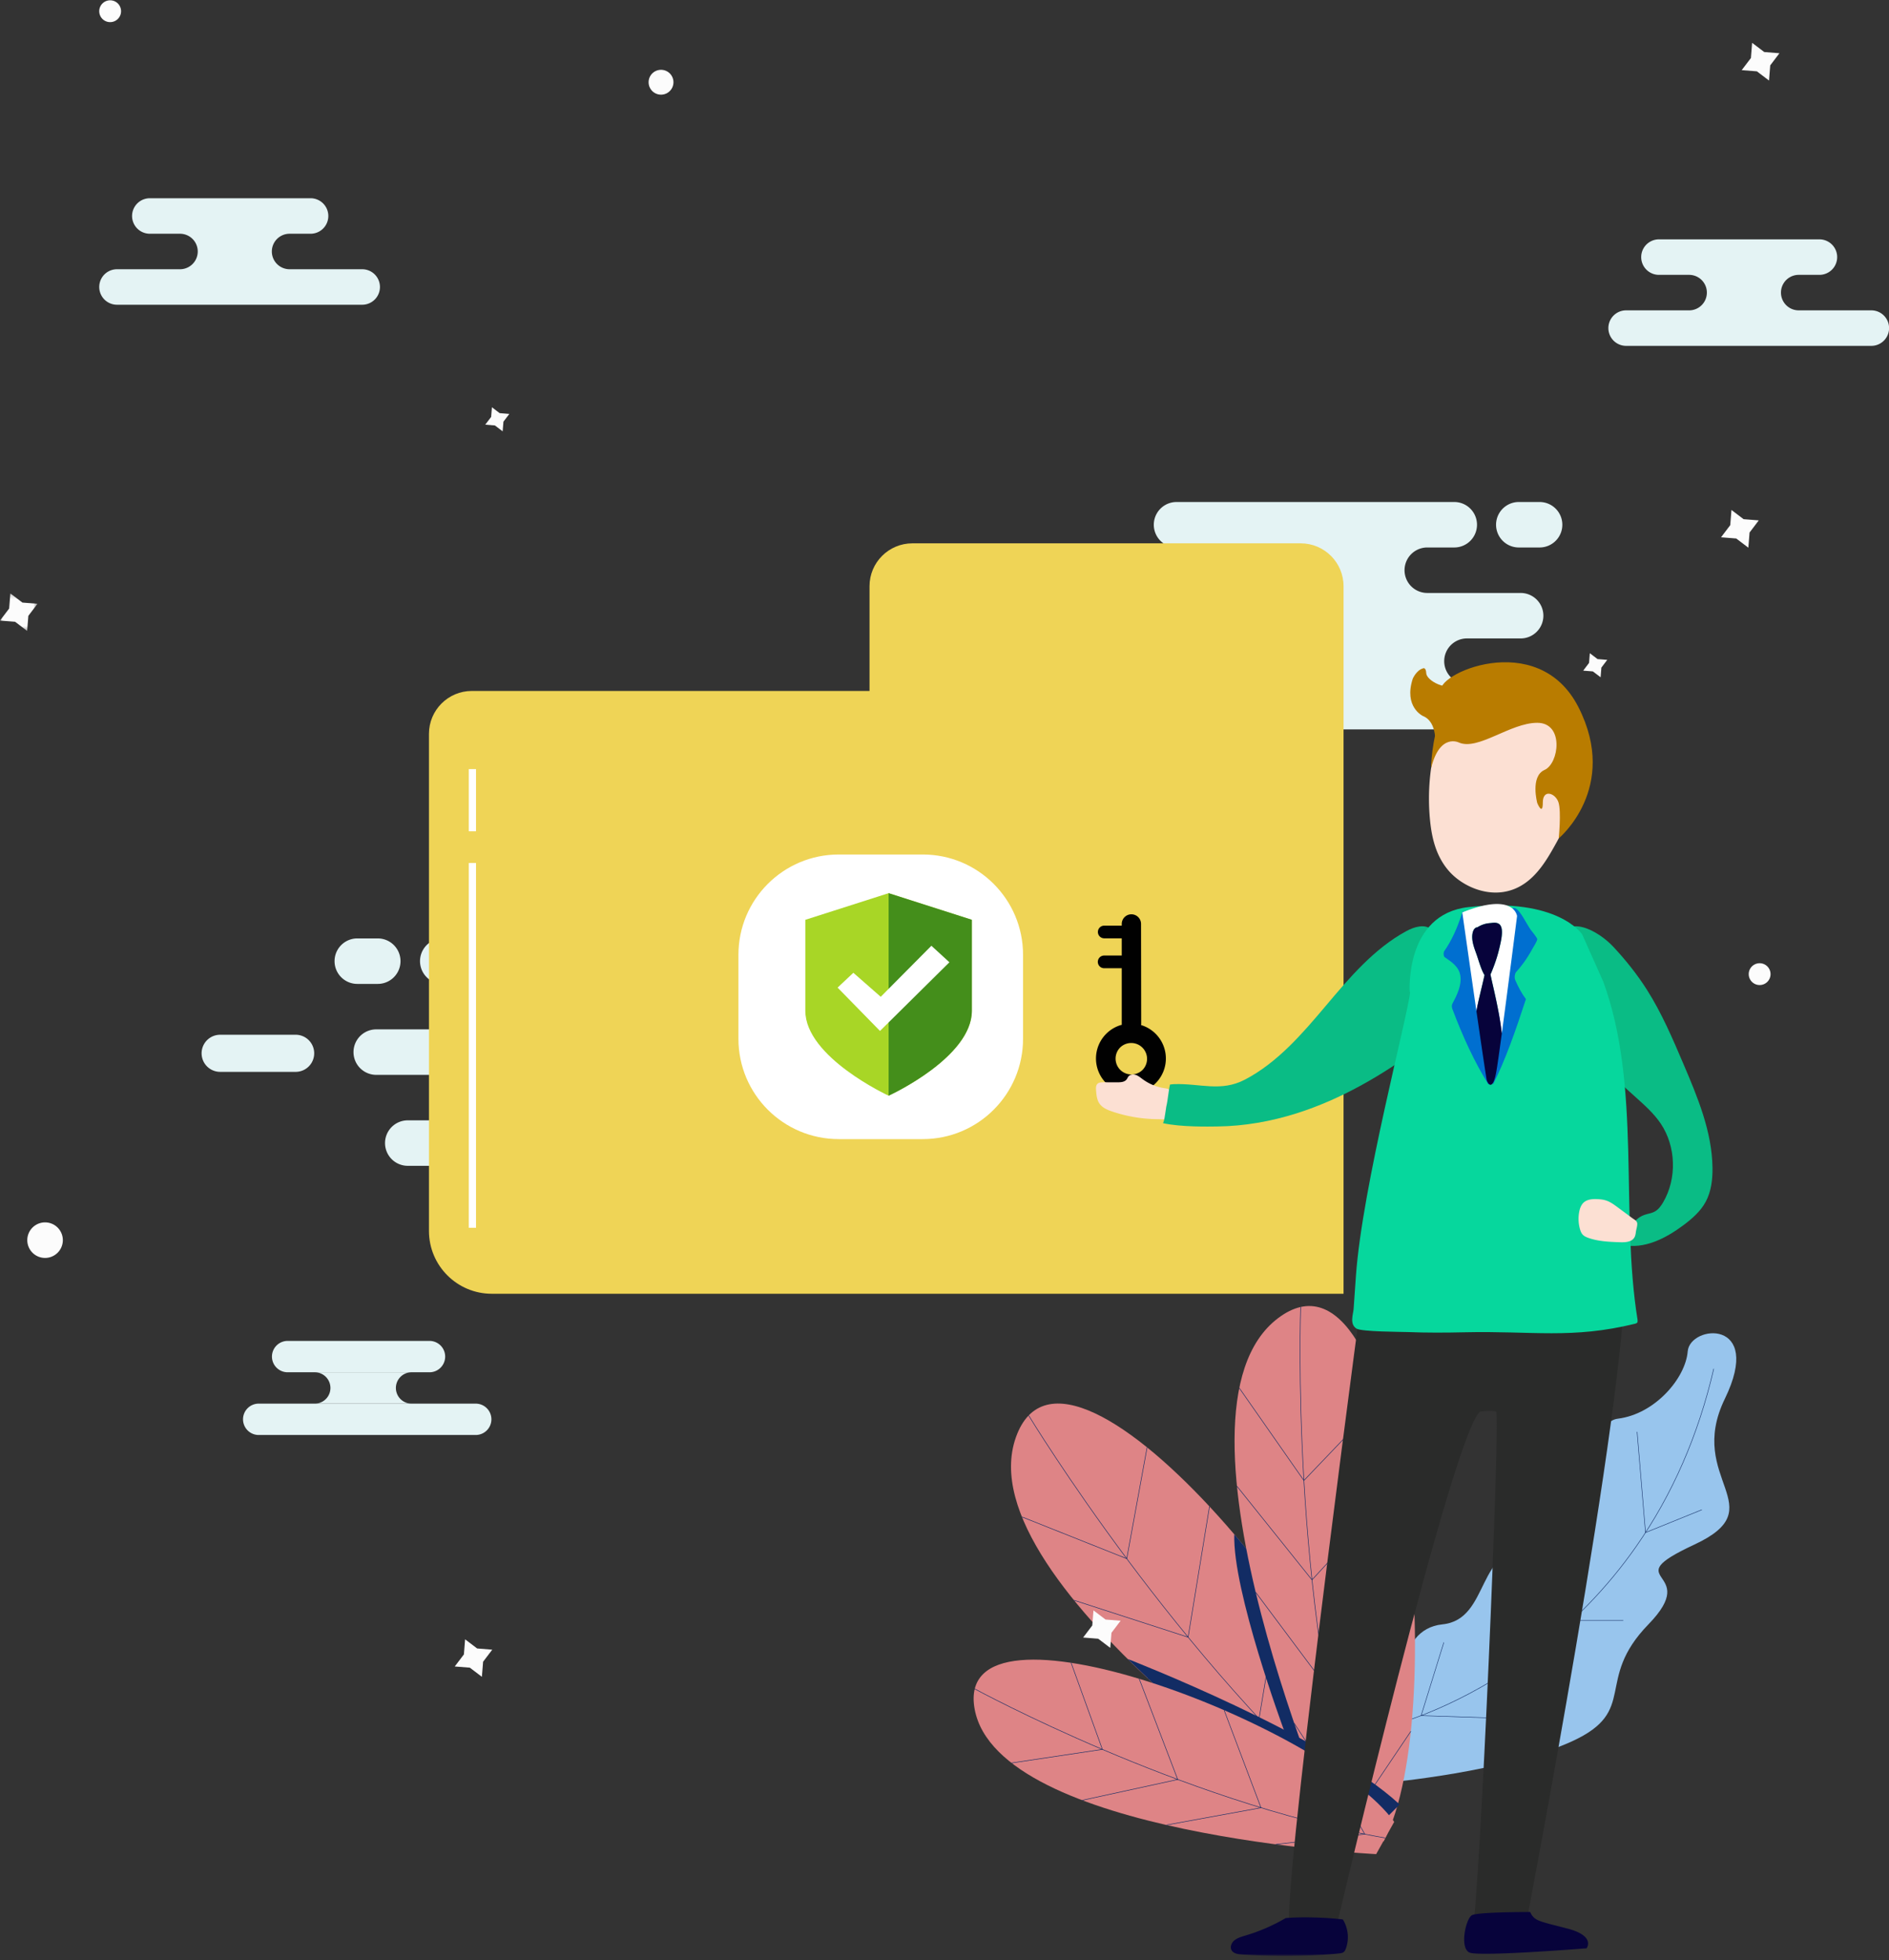 <svg width="424" height="440" xmlns="http://www.w3.org/2000/svg" xmlns:xlink="http://www.w3.org/1999/xlink"><rect width="100%" height="100%" fill="#333333" stroke="none"/><defs><path id="a" d="M0 .178h8.417v8.417H0z"/><path id="c" d="M0 439.022h424.019V0H0z"/></defs><g fill="none" fill-rule="evenodd"><path d="M314.645 381.932s-1.825-16.207 9.119-17.328c10.944-1.121 7.274-18.085 20.626-17.2 13.353.886 10.412-27.942 18.744-28.966 8.33-1.024 15.193-9.084 15.683-15.102.49-6.016 17.153-7.486 8.332 10.648-8.822 18.133 11.27 24.286-6.861 32.726-18.134 8.442 1.96 5.302-10.292 17.899-12.253 12.597-2.09 19.346-17.122 26.237-15.034 6.89-41.307 9.245-41.307 9.245l3.078-18.16z" fill="#98C5ED"/><path fill="#122C64" d="M346.515 386.044l-27.604-.9.02-.066 5.097-16.439.1.031-5.076 16.374 27.466.895z"/><path d="M313.827 386.884l-.026-.103c.14-.036 14.13-3.769 29.776-15.397 9.188-6.829 17.141-15.005 23.636-24.3 8.12-11.618 13.971-25.028 17.395-39.858l.104.024c-3.428 14.844-9.286 28.267-17.414 39.898-6.503 9.303-14.463 17.487-23.66 24.323-15.663 11.64-29.67 15.377-29.81 15.413" fill="#122C64"/><path fill="#122C64" d="M369.304 344.077l-1.9-22.69.104-.009 1.889 22.548 12.577-5.097.039.1zM364.368 363.805h-11.617l.01-.061 3.193-20.371.103.017-3.183 20.31h11.494z"/><g fill="#E4F3F4"><path d="M96.486 308.02H64.665a3.52 3.52 0 1 1 0-7.037h31.82a3.52 3.52 0 0 1 0 7.038M106.779 322.098H58.153a3.52 3.52 0 1 1 0-7.038h48.626a3.519 3.519 0 1 1 0 7.038"/><path d="M88.86 311.541a3.52 3.52 0 0 1 3.52-3.52H70.648a3.52 3.52 0 0 1 0 7.04H92.38a3.52 3.52 0 0 1-3.52-3.52"/></g><g fill="#E4F3F4"><path d="M170.337 251.472h11.229a5.104 5.104 0 0 1 0 10.207h-11.23a5.103 5.103 0 1 1 0-10.207M80.199 210.639h4.593a5.104 5.104 0 0 1 0 10.209h-4.593a5.105 5.105 0 0 1 0-10.21M84.452 231.054h20.883a5.103 5.103 0 1 0 0-10.206h-5.954a5.105 5.105 0 0 1 0-10.21h62.236a5.104 5.104 0 0 1 0 10.21h-8.676a5.104 5.104 0 1 0 0 10.206h18.12a5.104 5.104 0 0 1 0 10.209h-18.12a5.103 5.103 0 1 0 0 10.207l-.02.002h4.733a5.104 5.104 0 0 1 0 10.207H91.597a5.104 5.104 0 1 1 0-10.207h4.773l-.009-.002a5.103 5.103 0 0 0 5.103-5.103 5.102 5.102 0 0 0-5.103-5.104H84.452a5.104 5.104 0 1 1 0-10.21M66.47 240.59H49.416a4.164 4.164 0 0 1 0-8.329H66.47a4.166 4.166 0 0 1 0 8.329"/></g><path d="M420.034 69.662h-16.299a3.984 3.984 0 1 1 0-7.968h4.648a3.983 3.983 0 1 0 0-7.967h-36.02a3.983 3.983 0 0 0 0 7.967h6.773a3.984 3.984 0 0 1 0 7.968h-14.142a3.983 3.983 0 1 0 0 7.967h55.04a3.983 3.983 0 1 0 0-7.967M81.3 60.434H65a3.983 3.983 0 0 1-3.983-3.984A3.983 3.983 0 0 1 65 52.466h4.647a3.984 3.984 0 1 0 0-7.967H33.629a3.983 3.983 0 1 0 0 7.967h6.772a3.984 3.984 0 1 1 0 7.968H26.259a3.983 3.983 0 1 0 0 7.967H81.3a3.983 3.983 0 0 0 0-7.967" fill="#E4F3F4"/><g fill="#E4F3F4"><path d="M255.363 153.512h-11.229a5.104 5.104 0 0 0-5.102 5.104 5.104 5.104 0 0 0 5.102 5.105h11.23a5.105 5.105 0 0 0 0-10.21M345.501 112.68h-4.594a5.103 5.103 0 1 0 0 10.208h4.594a5.104 5.104 0 1 0 0-10.207M341.247 133.097h-20.883a5.104 5.104 0 0 1 0-10.21h5.955a5.104 5.104 0 1 0 0-10.206h-62.237a5.103 5.103 0 1 0 0 10.207h8.678a5.104 5.104 0 0 1 5.102 5.105 5.104 5.104 0 0 1-5.102 5.104h-18.12a5.103 5.103 0 1 0 0 10.207h18.12a5.103 5.103 0 0 1 5.102 5.104 5.103 5.103 0 0 1-5.102 5.104h.018-4.732a5.105 5.105 0 1 0 0 10.209h66.055a5.105 5.105 0 1 0 0-10.21h-4.773.011a5.104 5.104 0 1 1 0-10.207h11.908a5.104 5.104 0 1 0 0-10.207"/></g><path d="M303.596 412.83s-87.42-56.997-75.56-90.243c11.86-33.246 81.206 52.206 84.343 85.055l-8.783 5.187z" fill="#DE8486"/><path d="M307.962 410.274c-22.24-18.711-42.024-42.873-54.705-59.848-13.738-18.39-22.33-32.54-22.415-32.68l.101-.061c.085.14 8.674 14.285 22.41 32.672 12.676 16.969 32.454 41.123 54.684 59.827l-.075.09z" fill="#122C64"/><path fill="#122C64" d="M252.952 349.938l-.067-.026-23.512-9.368.043-.11 23.445 9.342 4.556-24.904.116.02zM266.728 367.568l-.065-.021-25.62-8.301.038-.113 25.553 8.28 4.787-29.276.117.019zM282.648 385.865l-.067-.024-24.935-9.02.04-.112 24.868 8.996 4.748-28.296.117.02zM303.719 406.574l-.081-.036-22.614-9.914.047-.109 22.532 9.88.239-22.715h.118z"/><path d="M288.154 388.234s-11.536-31.204-11.106-43.836l4.334 5.146 12.85 40.314.316 2.624-4.45-1.062-1.945-3.186z" fill="#122C64"/><path d="M300.4 412.787s-41.698-95.665-13.518-116.919c28.182-21.254 39.143 88.248 23.706 117.415l-10.188-.496z" fill="#DE8486"/><path d="M305.451 413.053c-8.293-27.855-11.539-58.915-12.803-80.065-1.368-22.915-.766-39.457-.76-39.622l.118.004c-.007.165-.608 16.703.76 39.612 1.263 21.144 4.508 52.192 12.798 80.037l-.113.034z" fill="#122C64"/><path fill="#122C64" d="M292.663 332.412l-.042-.06-14.493-20.749.097-.067 14.452 20.69 17.495-18.3.085.082zM294.48 354.711l-.042-.054-16.84-21.015.094-.075 16.795 20.963 20.092-21.824.087.08zM297.72 378.747l-.042-.057-15.872-21.24.096-.072 15.829 21.184 19.519-21.027.087.08zM303.94 407.63l-.048-.074-13.441-20.714.099-.065 13.393 20.64 12.686-18.845.097.066z"/><path d="M253.1 372.365s44.468 17.25 61.06 32.666l-3.666 3.706-56.184-31.314 4.447.361-5.656-5.419z" fill="#122C64"/><path d="M308.889 416.182s-84.828-4.258-90.112-32.496c-5.284-28.238 78.497 3.434 94.164 25.249l-4.052 7.247z" fill="#DE8486"/><path d="M310.91 412.607c-23.308-4.045-47.12-12.93-62.995-19.67-17.197-7.302-29.037-13.731-29.154-13.796l.056-.103c.117.064 11.953 6.49 29.146 13.792 15.867 6.737 39.672 15.618 62.968 19.66l-.02.117z" fill="#122C64"/><path fill="#122C64" d="M227.076 395.776l-.018-.117 20.302-3.036-6.997-19.368.11-.04 7.046 19.502-.07.012zM242.947 404.144l-.024-.115 21.349-4.646-8.625-22.537.11-.042 8.675 22.665-.067.015zM261.824 409.7l-.022-.116 21.161-3.862-8.252-21.832.11-.042 8.302 21.964-.07.013zM286.377 414.046l-.014-.117 19.876-2.284-9.13-16.057.101-.058 9.221 16.211z"/><path fill="#FCFCFC" d="M360.757 148.114l-1.317 1.736-.173 2.173-1.737-1.318-2.172-.172 1.317-1.737.173-2.173 1.736 1.317zM394.768 116.806l-2.065 2.722-.272 3.407-2.723-2.066-3.407-.27 2.067-2.724.27-3.407 2.724 2.067zM399.407 11.951l-2.065 2.722-.272 3.407-2.723-2.067-3.407-.27 2.067-2.723.27-3.407 2.724 2.067zM335.703 291.942l-1.317 1.736-.173 2.174-1.737-1.318-2.172-.173 1.317-1.737.173-2.173 1.736 1.317zM114.322 92.912l-1.321 1.733-.179 2.173-1.732-1.32-2.173-.179 1.322-1.734.177-2.173 1.734 1.321z"/><g transform="translate(0 133.022)"><mask id="b" fill="#fff"><use xlink:href="#a"/></mask><path fill="#FCFCFC" mask="url(#b)" d="M8.417 2.502L6.363 5.207l-.27 3.388L3.388 6.54 0 6.273l2.055-2.708.268-3.387 2.706 2.054z"/></g><path fill="#FCFCFC" d="M251.531 363.792l-2.054 2.705-.269 3.388-2.707-2.055-3.386-.268 2.054-2.707.268-3.388 2.707 2.055zM110.487 370.288l-2.053 2.704-.27 3.388-2.707-2.055-3.386-.267 2.055-2.708.268-3.388 2.706 2.055zM14.103 278.277a3.99 3.99 0 1 1-7.978 0 3.99 3.99 0 0 1 7.978 0M397.412 218.654a2.448 2.448 0 1 1-4.896.001 2.448 2.448 0 0 1 4.896-.001M27.173 2.448a2.45 2.45 0 1 1-4.898 0 2.45 2.45 0 0 1 4.898 0M151.162 18.46a2.788 2.788 0 1 1-5.576 0 2.788 2.788 0 0 1 5.576 0"/><path d="M105.908 155.092h89.262v-23.511c0-5.315 4.309-9.624 9.624-9.624h87.15c5.315 0 9.624 4.309 9.624 9.624v158.816H110.383c-7.787 0-14.1-6.312-14.1-14.099V164.716c0-5.315 4.31-9.624 9.625-9.624" fill="#EFD456"/><path d="M207.116 255.684H188.26c-12.434 0-22.513-10.08-22.513-22.513v-18.857c0-12.434 10.08-22.513 22.513-22.513h18.857c12.434 0 22.514 10.079 22.514 22.513v18.857c0 12.434-10.08 22.513-22.514 22.513" fill="#FFF"/><path d="M208.288 217.88c0-6.04-4.897-10.938-10.938-10.938-6.04 0-10.936 4.897-10.936 10.938 0 4.521 2.745 8.402 6.66 10.067l-4.19 9.686h17.838l-4.227-10.103a10.932 10.932 0 0 0 5.793-9.65" fill="#021550"/><mask id="d" fill="#fff"><use xlink:href="#c"/></mask><path fill="#FFF" mask="url(#d)" d="M105.222 275.585h1.624v-81.874h-1.624zM105.222 186.59h1.624v-13.958h-1.624z"/><path d="M251.395 235.154a3.554 3.554 0 1 1 5.028 5.028 3.556 3.556 0 0 1-5.028-5.028m7.997 7.984a7.843 7.843 0 0 0-3.27-13.052c.018-.118.03-.237.03-.358l-.035-22.386a2.167 2.167 0 0 0-4.333.004v.424H247.8a1.424 1.424 0 0 0 0 2.846h3.983v3.864H247.8a1.424 1.424 0 0 0 0 2.847h3.983v12.41c0 .096.007.19.019.284a7.843 7.843 0 0 0-3.504 13.118 7.843 7.843 0 0 0 11.093 0" fill="#010101" mask="url(#d)"/><path d="M218.139 206.463v20.416c0 5.836-5.738 11.06-10.86 14.557-4.031 2.756-7.675 4.437-7.823 4.501h-.005s-18.691-8.62-18.691-19.058v-20.416l18.696-5.98 18.683 5.98z" fill="#A8D626" mask="url(#d)"/><path d="M199.454 200.482v45.456c.328-.137 18.687-8.624 18.687-19.06v-20.416l-18.687-5.98z" fill="#448E1B" mask="url(#d)"/><path fill="#FFF" mask="url(#d)" d="M188.004 221.679l9.517 9.727 15.58-15.413-4.043-3.706-11.37 11.455-6.147-5.39z"/><path d="M306.631 283.642s-17.268 128.319-17.329 147.354l10.891.534s25.622-108.946 31.972-114.65c0 0 2.627-.436 3.643 0 1.014.439-3.65 109.798-5.343 116.86l11.551.92s23.636-123.102 22.73-150.247c0 0-4.834-13.634-25.042-12.406-20.208 1.228-31.043-1.907-33.073 11.635" fill="#2A2B2A" mask="url(#d)"/><path d="M301.42 430.847c-3.47-.46-9.346-.634-12.834-.317a40.895 40.895 0 0 1-8.965 3.9c-.916.274-1.879.537-2.584 1.135-.704.598-1.048 1.653-.48 2.36.496.62 1.443.739 2.285.797 6.44.44 15.271.426 21.686-.248.385-.041.794-.093 1.086-.323.234-.185.357-.456.456-.723.804-2.147.562-4.598-.65-6.581M343.457 429.173s-11.646-.031-13.055.709c-1.408.74-2.85 7.435-.543 8.394 2.308.959 26.254-.957 26.254-.957s2.142-2.753-4.282-4.43c-6.424-1.677-7.428-1.669-8.374-3.716" fill="#07033B" mask="url(#d)"/><path d="M362.099 212.491c2.788 2.987 5.358 6.198 7.562 9.665 3.316 5.22 5.767 10.96 8.202 16.67 3.176 7.45 6.41 15.154 6.519 23.29.035 2.632-.285 5.346-1.53 7.646-1.167 2.16-3.061 3.797-5.004 5.25-3.978 2.971-8.843 5.467-13.65 4.411.946-2.703 2.183-5.719 4.808-6.694.79-.295 1.659-.373 2.404-.778.835-.454 1.424-1.27 1.91-2.105 3.109-5.332 2.883-12.527-.555-17.64-1.507-2.24-3.53-4.052-5.526-5.843-5.226-4.69-10.5-9.515-14.124-15.598-3.243-5.438-5.44-12.847-3.611-19.202 1.985-6.894 9.374-2.522 12.595.928" fill="#0ABC85" mask="url(#d)"/><path d="M249.585 249.474c-1.07-.366-2.194-.843-2.837-1.817-.559-.85-.656-1.928-.729-2.953-.034-.465-.05-.982.233-1.34.324-.407.901-.438 1.41-.437l3.16.009c.751.002 1.614-.05 2.072-.671.146-.2.235-.44.388-.633.384-.482 1.092-.55 1.664-.35.574.2 1.055.61 1.551.972a11.052 11.052 0 0 0 4.772 1.99c.383.059.78.102 1.124.293.493.275.802.816.996 1.366.487 1.38.39 3.27-.45 4.485-.76 1.102-1.85.832-3.049.822a32.679 32.679 0 0 1-10.305-1.736" fill="#FCE0D3" mask="url(#d)"/><path d="M323.455 224.43l-.907-12.103c-.1-1.316-.26-2.765-1.23-3.66-1.486-1.366-3.875-.635-5.648.328-7.259 3.943-12.736 10.428-18.059 16.743-5.323 6.315-10.86 12.764-18.178 16.595-5.406 2.828-10.076.819-15.867 1.013-.27.01-.599.042-.962.096-.014.076-.01.145-.032.223-.26.994-.5 3.662-.78 4.652-.087.547-.153 1.097-.25 1.643-.115.649-.187 1.506-.489 2.15 4.132.905 10.212.763 12.183.74 6.04-.068 12.055-1.134 17.807-2.955 10.03-3.175 19.24-8.566 27.693-14.827 1.623-1.202 3.282-2.511 4.127-4.345.893-1.936.752-4.168.592-6.293" fill="#0ABC85" mask="url(#d)"/><path d="M327.654 158.983c-4.156 3.51-5.74 8.535-6.433 13.428a49.14 49.14 0 0 0-.238 11.709c.383 3.876 1.293 7.88 4.04 11.162 2.745 3.28 7.721 5.66 12.42 4.932 5.365-.83 8.482-5.117 10.772-9.065 3.314-5.72 6.3-11.812 5.995-18.228-.29-6.077-4.166-10.91-9.386-15.238-4.898-4.06-12.906-2.3-17.17 1.3" fill="#FCE0D3" mask="url(#d)"/><path d="M367.549 296.473c.011-.048.033-.091.023-.147-3.961-24.52.886-52.355-7.687-75.931l-4.756-10.667s-5.413-8.352-25.52-6.117c-14.365 1.595-13.187 19.045-13.187 19.045l.095-.006c-.452 5.092-10.763 43.707-12.167 63.726l-.522 7.435c-.082 1.174-.968 3.365.632 4.403 1.116.724 10.037.723 11.446.78 4.27.172 8.591.15 12.864.052 15.202-.345 24.032 1.565 38.268-1.928.466-.115.61-.406.511-.645" fill="#06D79D" mask="url(#d)"/><path d="M333.896 239.564c-1.581-5.858-1.534-10.336-2.38-16.87-.78-6.045-1.727-11.991-2.906-17.68-.005-.02-.013-.022-.02-.036-.02-.355-.25-.56-.37-.18-1.112 3.55-2.424 6.369-4.036 8.674-.242.348-.184 1.165.077 1.366.88.678 2.768 1.67 3.365 3.5.832 2.543-.902 5.556-1.65 7.002-.143.277-.107.79 0 1.079 2.379 6.353 5.045 12.063 8.03 16.848.27.432.512-.274.44-.86.082-.158-.476-2.567-.55-2.843M343.996 212.904c-1.172 2.173-2.414 3.876-3.725 5.328-.236.262-.409 1.188-.167 1.745.754 1.74 1.53 3.126 2.402 4.282-2.292 7.002-4.63 13.78-7.435 19.248.82-11.434 1.774-22.828 3.13-33.871.4-3.258.581-6.535 2.043-5.698 1.101.627 2.318 3.309 3.328 4.75.145.207 1.485 1.822 1.48 2.112-.009.452-.922 1.855-1.056 2.103" fill="#006FD0" mask="url(#d)"/><path d="M334.699 219.998c-.038.007-.077.016-.115.02.038 0 .077-.015.115-.02" fill="#FFF" mask="url(#d)"/><path d="M331.53 214.54c-.43-1.285-1.237-3.064-1.057-4.713.123-1.12.603-1.668 1.14-1.684a6.016 6.016 0 0 1 2.846-.946c.683-.048 2.077-.413 2.52.946.413 1.27-.164 3.506-.43 4.651-.458 1.983-1.087 3.761-1.791 5.464-.07.166-.14.315-.21.463l.002.005c.491 2.475 1.959 8 2.538 13.268 1.418-10.507 3.426-26.373 3.426-26.373s-.624-5.505-12.293-.823c0 0 1.671 11.777 3.178 22.18.44-2.519 1.096-4.877 1.813-8.108-.675-1.046-1.257-3.058-1.683-4.33" fill="#FFF" mask="url(#d)"/><path d="M334.935 219.935c-.022.007-.038.018-.062.024a.396.396 0 0 0 .062-.024" fill="#FFF" mask="url(#d)"/><path d="M334.833 219.976c.015-.005.025-.012.04-.017a.757.757 0 0 1-.175.039c.045-.008.091-.01.135-.022" fill="#004161" mask="url(#d)"/><path d="M335.865 240.52c.223-1.255.68-4.498 1.223-8.525-.579-5.27-2.047-10.793-2.538-13.268 0-.003-.002-.003-.002-.003.07-.15.14-.3.21-.466.704-1.703 1.332-3.48 1.791-5.464.265-1.144.842-3.381.43-4.651-.443-1.358-1.838-.993-2.52-.945a6.005 6.005 0 0 0-2.846.946c-.537.016-1.018.564-1.14 1.684-.18 1.648.626 3.427 1.056 4.712.426 1.273 1.007 3.285 1.683 4.33-.718 3.232-1.374 5.589-1.814 8.109 1.166 8.05 2.232 15.276 2.346 15.584.13.347.451.948.84.936.038-.008.076-.03.114-.045.058-.021.115-.04.175-.092.023-.016.04-.041.061-.058.31-.33.637-1.13.931-2.784" fill="#07033B" mask="url(#d)"/><path d="M363.097 270.99c-.812-.602-1.644-1.214-2.604-1.528-.664-.216-1.365-.284-2.061-.308-1.033-.035-2.157.055-2.933.74-.6.53-.885 1.331-1.035 2.117a8.502 8.502 0 0 0 .167 3.862c.126.45.296.9.61 1.242.35.38.842.592 1.329.762 2.242.78 4.656.873 7.028.958 1.209.044 2.664-.04 3.263-1.092.215-.376.274-.817.33-1.246.068-.527.419-1.56.268-2.058-.144-.476-.696-.733-1.108-1.039l-3.254-2.41" fill="#FCE0D3" mask="url(#d)"/><path d="M321.222 172.41s-.005-6.114 2.352-12.229c0 0 1.049-3.11 0-4.833-2.268-3.718 21.563-14.692 30.743 3.426 9.18 18.117-4.451 29.415-4.451 29.415s.609-5.969-.044-8.059c-.653-2.089-3.526-3.134-3.526 0s-1.244.131-1.244.131-1.628-6.007 1.636-7.444c3.264-1.435 4.43-10.576-1.636-10.576-6.068 0-13.25 6.268-17.56 4.44 0 0-4.314-2.25-6.27 5.73" fill="#B97C00" mask="url(#d)"/><path d="M322.087 167.577s.774-5.49-2.73-6.876c0 0-4.317-2.025-2.249-8.367 0 0 .805-1.866 2.246-2.292 0 0 .707-.435.781 1.098.074 1.532 4.393 4.247 8.086 2.364l-6.134 14.073z" fill="#B97C00" mask="url(#d)"/></g></svg>